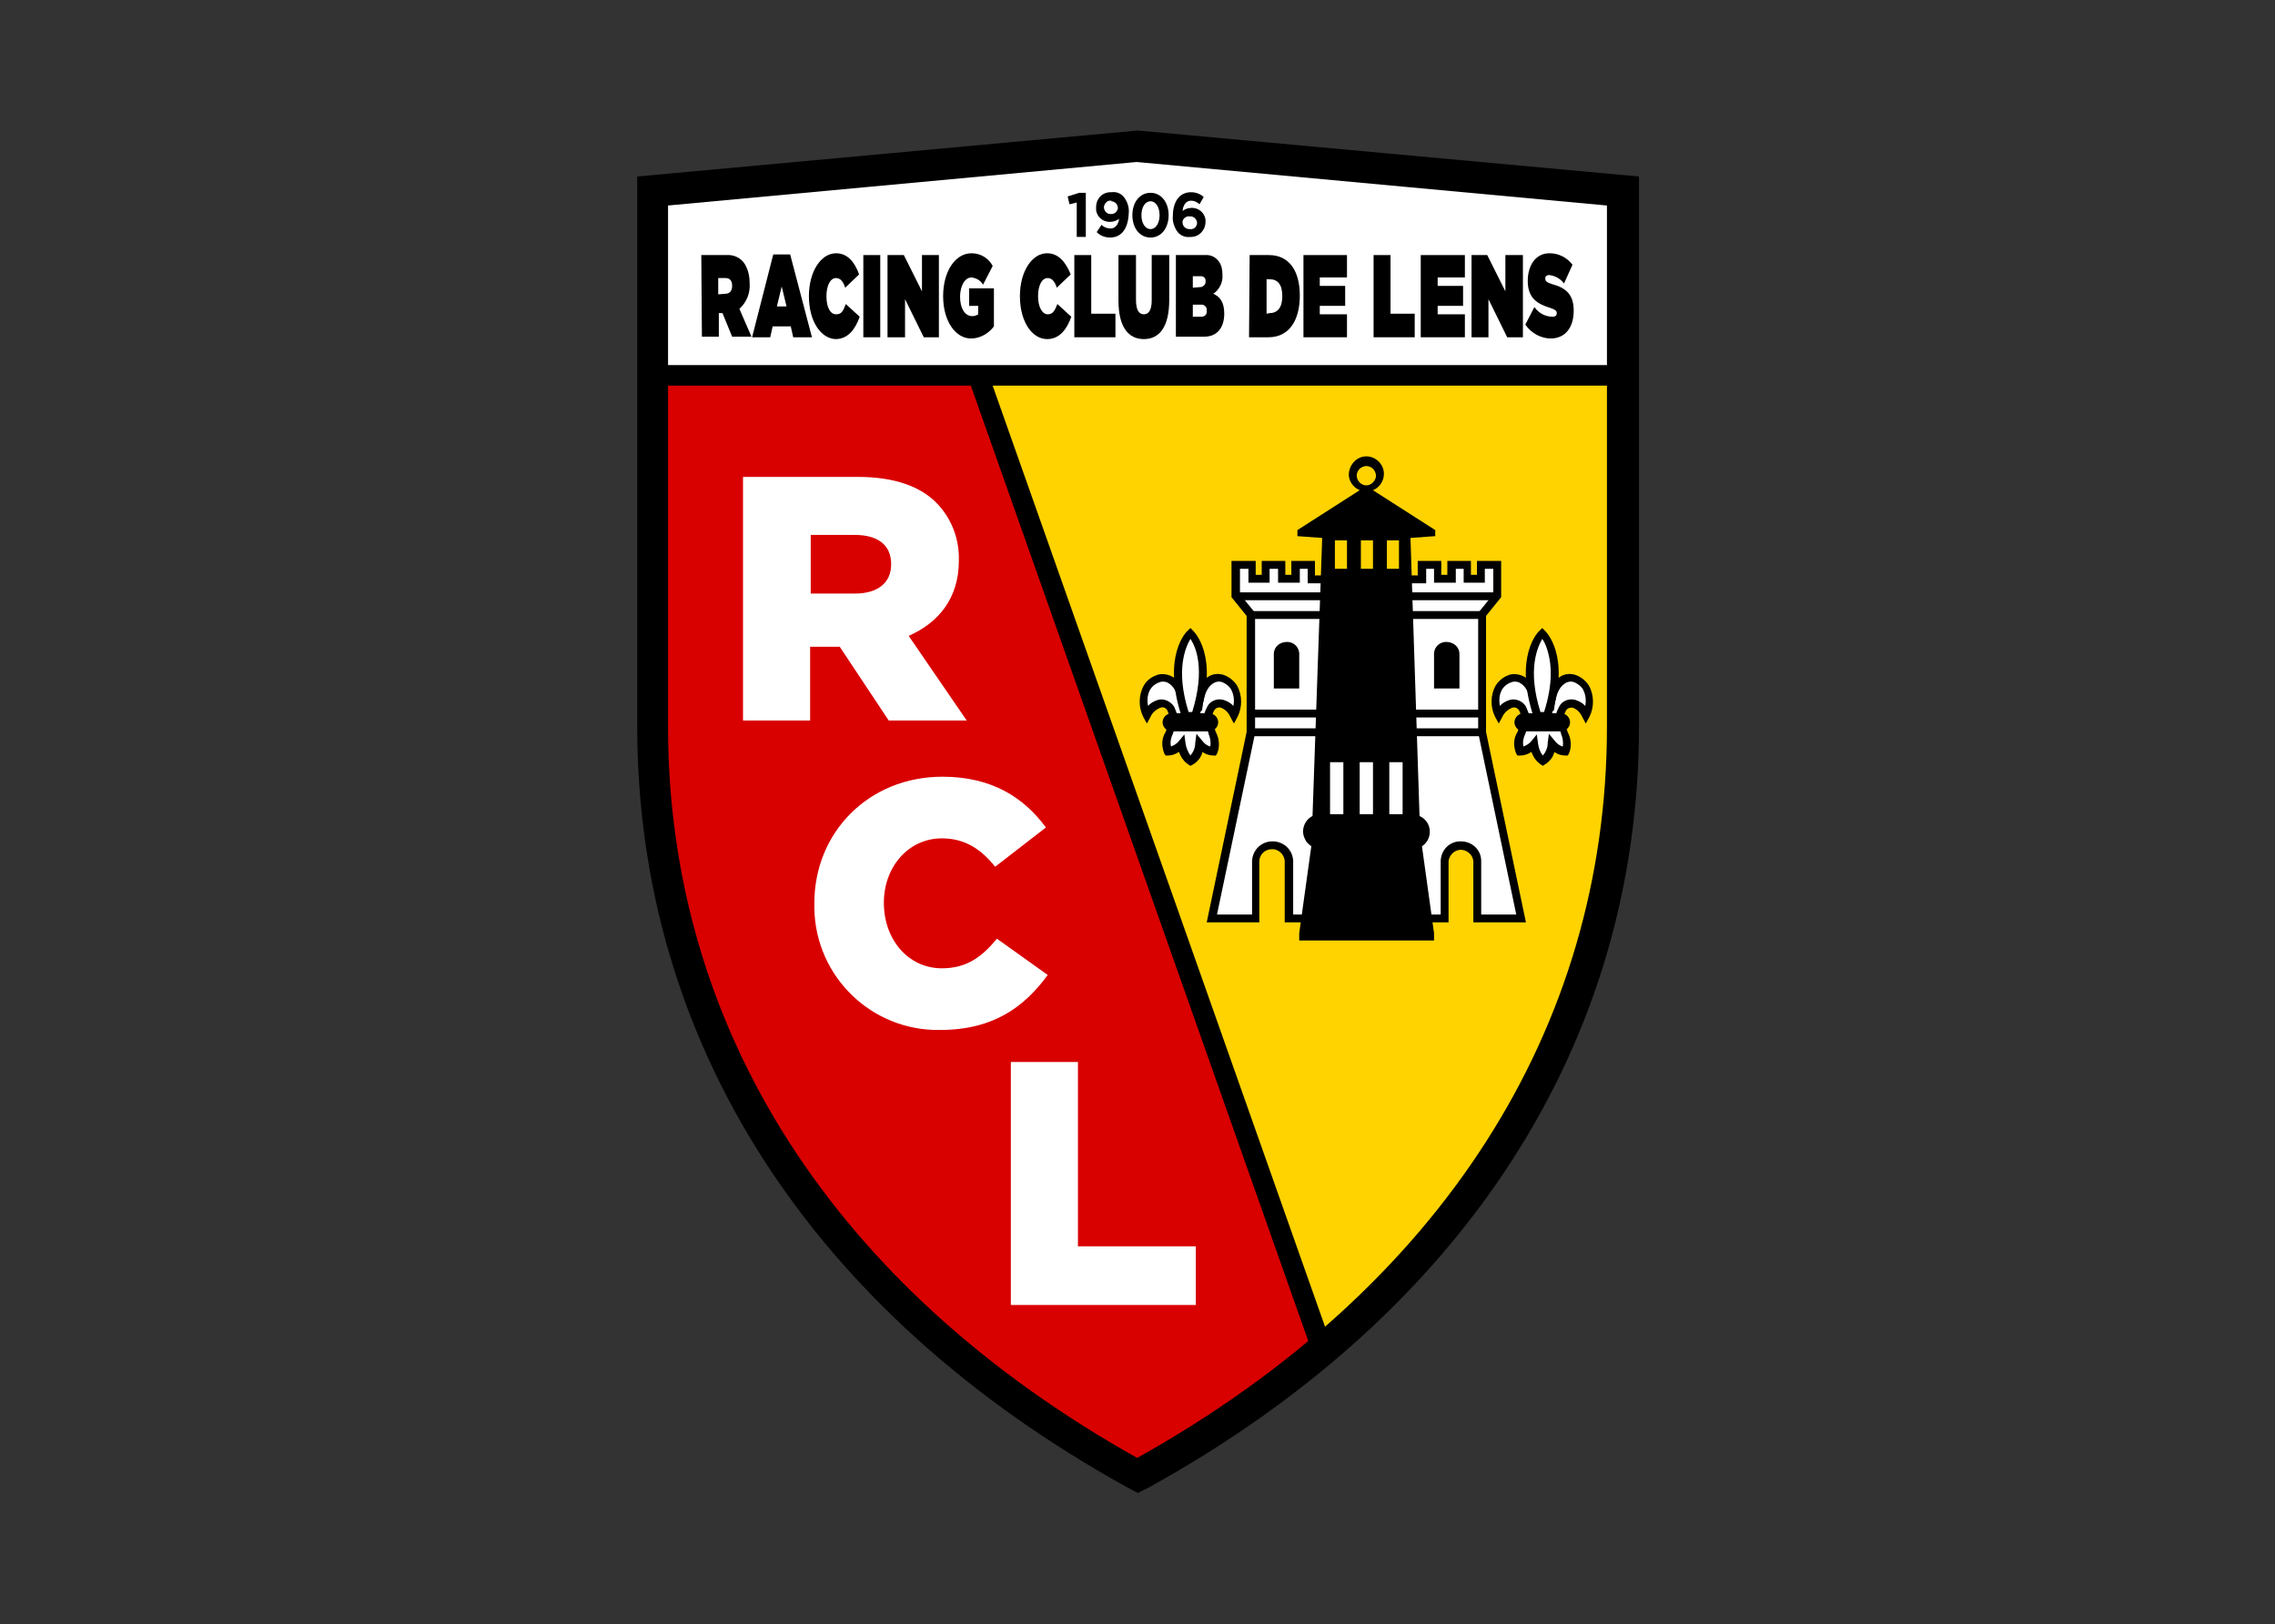 <?xml version="1.0" encoding="utf-8"?>
<!-- Generator: Adobe Illustrator 25.0.1, SVG Export Plug-In . SVG Version: 6.00 Build 0)  -->
<svg version="1.0" id="katman_1" xmlns="http://www.w3.org/2000/svg" xmlns:xlink="http://www.w3.org/1999/xlink" x="0px" y="0px"
	 viewBox="0 0 376.3 268.7" style="enable-background:new 0 0 376.3 268.7;" xml:space="preserve">
<rect x="0" y="0" width="376.3" height="268.7" fill="#333333" stroke="none"/>
<style type="text/css">
	.st0{fill:#FFFFFF;}
	.st1{fill:#FFD300;}
	.st2{fill:#D90000;}
</style>
<path d="M188.2,245l-0.8-0.5c-51.7-28.6-80.2-72.7-80.2-124.4V30.9l80.9-7.4l81.1,7.4v89.3c0,51.7-28.5,95.8-80.2,124.4L188.2,245z"
	/>
<path d="M108.9,32.5v87.6c0,51,28.1,94.6,79.2,122.8c51.1-28.2,79.2-71.8,79.2-122.8V32.5L188,25.3L108.9,32.5z M188.2,247l-1.7-0.9
	c-52.3-28.9-81.1-73.6-81.1-126V29.2l82.7-7.6h0.2l82.8,7.6v90.9c0,52.3-28.8,97.1-81.1,126L188.2,247z"/>
<polygon class="st0" points="188.2,25.1 108.8,32.4 108.8,62.1 267.5,62.1 267.5,32.4 "/>
<path class="st1" d="M218.5,222.4c34.4-29,49.1-65.5,49.1-102.3V62.1H161.8L218.5,222.4z"/>
<path class="st2" d="M161.8,62.1h-53v58.1c0,46.2,23.1,91.9,79.4,122.9c10.7-5.9,20.9-12.8,30.3-20.6L161.8,62.1z"/>
<rect x="188.4" y="57.2" transform="matrix(0.943 -0.333 0.333 0.943 -36.524 71.467)" width="3.4" height="170.1"/>
<path d="M110.5,34v86.2c0,50.1,27.6,93,77.6,121c50.1-28,77.7-70.9,77.7-121V34L188,26.8L110.5,34z M188.2,245l-0.8-0.4
	c-51.7-28.5-80.2-72.7-80.2-124.4V30.9l80.9-7.4l81.1,7.4v89.3c0,51.7-28.5,95.8-80.2,124.4L188.2,245z"/>
<rect x="108.8" y="60.4" width="158.7" height="3.4"/>
<path class="st0" d="M193.8,120l-0.5,1.2c-0.6,0.9-0.6,2.1-0.2,3.1c0.9,0,1.7-0.5,2.2-1.2c0,1.1,0.6,2.2,1.5,2.8
	c0.9-0.7,1.5-1.7,1.5-2.8c0.5,0.7,1.4,1.2,2.3,1.2c0.4-1,0.3-2.1-0.2-3l-0.5-1.2L193.8,120z"/>
<path d="M195.9,121.5l0.2,1.5c0.1,0.7,0.4,1.4,0.8,2c0.5-0.6,0.8-1.3,0.8-2.1l0.2-1.5l1,1.2c0.3,0.4,0.8,0.8,1.3,0.9
	c0.1-0.7,0-1.4-0.3-2.1v-0.1l-0.3-0.8h-5.3l-0.3,0.9c-0.3,0.6-0.5,1.4-0.3,2.1c0.5-0.2,1-0.5,1.3-0.9L195.9,121.5z M196.9,126.7
	l-0.3-0.2c-0.8-0.5-1.3-1.3-1.6-2.1c-0.6,0.4-1.2,0.6-1.9,0.6h-0.3l-0.2-0.3c-0.5-1.2-0.5-2.5,0.2-3.6l0.6-1.6h7.1l0.6,1.6
	c0.6,1.1,0.7,2.5,0.2,3.6l-0.2,0.3h-0.3c-0.7,0-1.4-0.2-1.9-0.6c-0.2,0.9-0.8,1.6-1.6,2.1L196.9,126.7z"/>
<path class="st0" d="M199.7,118.8c0.1-0.5,0.3-1.1,0.5-1.5c0.4-0.7,1.2-1.1,2-0.8c0.9,0.3,1.6,1,2,1.8c0.7-1.5,0.7-3.2-0.1-4.6
	c-0.5-0.7-1.2-1.3-2-1.5c0,0-3.2-1-4,4.7h-2.3c-0.8-5.6-4-4.7-4-4.7c-0.8,0.2-1.5,0.8-2,1.5c-0.7,1.4-0.8,3.1-0.1,4.6
	c0.4-0.9,1.1-1.5,2-1.8c0.8-0.2,1.6,0.1,2,0.8c0.2,0.5,0.4,1,0.5,1.5H199.7z"/>
<path d="M194.7,118.1h4.5c0.1-0.4,0.3-0.8,0.5-1.2c0.5-1,1.7-1.4,2.7-1.1c0.6,0.2,1.2,0.5,1.6,1c0.2-0.9,0.1-1.9-0.4-2.8
	c-0.4-0.6-1-1-1.6-1.2c-0.5-0.1-1,0-1.4,0.3c-0.9,0.6-1.5,1.9-1.7,3.9l-0.1,0.6h-3.5l-0.1-0.6c-0.3-2-0.9-3.3-1.8-3.9
	c-0.4-0.3-0.9-0.4-1.4-0.3c-0.7,0.2-1.3,0.6-1.7,1.2c-0.5,0.8-0.6,1.8-0.4,2.8c0.4-0.5,1-0.8,1.6-1c1-0.3,2.1,0.2,2.7,1.1
	C194.4,117.3,194.5,117.7,194.7,118.1 M204.1,119.7l-0.6-1.1c-0.3-0.7-0.8-1.2-1.5-1.5c-0.5-0.2-1,0.1-1.2,0.5
	c-0.2,0.4-0.4,0.9-0.4,1.3l-0.1,0.5h-6.7l-0.1-0.5c-0.1-0.5-0.2-0.9-0.4-1.3c-0.2-0.5-0.7-0.7-1.2-0.5c-0.7,0.3-1.3,0.8-1.6,1.5
	l-0.6,1.1l-0.6-1.1c-0.8-1.6-0.8-3.6,0.1-5.2c0.5-0.9,1.4-1.5,2.4-1.8c0.8-0.2,1.7,0,2.4,0.4c1.1,0.7,1.9,2.1,2.3,4.2h1.2
	c0.4-2.1,1.1-3.5,2.3-4.2c0.7-0.5,1.6-0.6,2.4-0.4c1,0.3,1.8,0.9,2.4,1.8c0.9,1.6,0.9,3.6,0.1,5.2L204.1,119.7z"/>
<path class="st0" d="M196.9,104.8c0,0-4.1,3.8-0.8,13.8h1.6C201,108.6,196.9,104.8,196.9,104.8"/>
<path d="M196.6,117.8h0.6c2.2-7.1,0.6-10.8-0.3-12.1C196.1,107.1,194.4,110.8,196.6,117.8 M198.2,119.1h-2.5l-0.2-0.4
	c-3.4-10.2,0.8-14.3,1-14.4l0.4-0.4l0.4,0.4c0.2,0.2,4.4,4.2,1,14.4L198.2,119.1z"/>
<path d="M200,118.5h-6.2c-0.6,0-1,0.4-1,1s0.4,1,1,1h6.2c0.6,0,1-0.4,1-1S200.6,118.5,200,118.5"/>
<path d="M193.8,119c-0.3,0-0.4,0.3-0.4,0.5c0,0.2,0.2,0.4,0.4,0.4h6.2c0.3,0,0.4-0.3,0.4-0.5c0-0.2-0.2-0.4-0.4-0.4H193.8z M200,121
	h-6.2c-0.8,0-1.5-0.7-1.5-1.5s0.7-1.5,1.5-1.5h6.2c0.8,0,1.5,0.7,1.5,1.5S200.8,121,200,121"/>
<path class="st0" d="M252.1,120l-0.5,1.2c-0.5,0.9-0.6,2.1-0.2,3c0.9,0,1.7-0.5,2.2-1.2c-0.5,0.8-0.3,1.9,0.5,2.5
	c0.8,0.5,1.9,0.3,2.5-0.5c0.4-0.6,0.4-1.4,0-2c0.5,0.7,1.4,1.2,2.3,1.2c0.4-1,0.4-2.1-0.2-3l-0.5-1.2L252.1,120z"/>
<path d="M254.2,121.5l0.2,1.5c0.1,0.7,0.3,1.4,0.8,2c0.5-0.6,0.8-1.3,0.8-2.1l0.2-1.5l1,1.2c0.3,0.4,0.8,0.8,1.3,0.9
	c0.1-0.7,0-1.4-0.3-2.1v-0.1l-0.3-0.8h-5.3l-0.3,0.9c-0.3,0.6-0.5,1.4-0.3,2.1c0.5-0.2,1-0.5,1.3-0.9L254.2,121.5z M255.2,126.7
	l-0.3-0.2c-0.8-0.5-1.3-1.3-1.6-2.1c-0.6,0.4-1.2,0.6-1.9,0.6H251l-0.2-0.3c-0.5-1.2-0.5-2.5,0.2-3.6l0.6-1.6h7.1l0.6,1.6
	c0.6,1.1,0.7,2.5,0.2,3.6l-0.2,0.3H259c-0.7,0-1.4-0.2-1.9-0.6c-0.2,0.9-0.8,1.6-1.6,2.1L255.2,126.7z"/>
<path class="st0" d="M257.9,118.8c0.1-0.5,0.3-1.1,0.5-1.5c0.4-0.7,1.2-1.1,2-0.8c0.9,0.3,1.6,1,2,1.8c0.7-1.5,0.7-3.2-0.1-4.6
	c-0.5-0.7-1.2-1.3-2-1.5c0,0-3.2-1-4,4.7H254c-0.8-5.6-4-4.7-4-4.7c-0.8,0.2-1.5,0.8-2,1.5c-0.7,1.4-0.8,3.1-0.1,4.6
	c0.4-0.9,1.1-1.5,2-1.8c0.8-0.2,1.6,0.1,2,0.8c0.2,0.5,0.4,1,0.5,1.5H257.9z"/>
<path d="M252.9,118.1h4.5c0.1-0.4,0.3-0.8,0.5-1.2c0.5-1,1.7-1.4,2.7-1.1c0.6,0.2,1.2,0.5,1.6,1c0.2-0.9,0.1-1.9-0.4-2.8
	c-0.4-0.6-1-1-1.6-1.2c-0.5-0.1-1,0-1.4,0.3c-0.9,0.6-1.5,1.9-1.7,3.9l-0.1,0.6h-3.5l-0.1-0.6c-0.3-2-0.9-3.3-1.8-3.9
	c-0.4-0.3-0.9-0.4-1.4-0.3c-0.7,0.2-1.3,0.6-1.7,1.2c-0.5,0.8-0.6,1.8-0.4,2.8c0.4-0.5,1-0.8,1.6-1c1-0.3,2.2,0.2,2.7,1.1
	C252.6,117.3,252.7,117.7,252.9,118.1 M262.3,119.7l-0.6-1.1c-0.3-0.7-0.8-1.2-1.5-1.5c-0.5-0.1-1,0.1-1.2,0.5
	c-0.2,0.4-0.4,0.9-0.4,1.3l-0.1,0.5h-6.7l-0.1-0.5c-0.1-0.5-0.2-0.9-0.4-1.3c-0.2-0.4-0.7-0.7-1.2-0.5c-0.7,0.3-1.3,0.8-1.6,1.5
	l-0.6,1.1l-0.6-1.1c-0.8-1.6-0.8-3.6,0.1-5.2c0.6-0.9,1.4-1.5,2.4-1.8c0.8-0.2,1.7,0,2.4,0.4c1.1,0.7,1.9,2.1,2.3,4.2h1.2
	c0.4-2.1,1.1-3.5,2.3-4.2c0.7-0.5,1.6-0.6,2.4-0.4c1,0.3,1.8,0.9,2.4,1.8c0.9,1.6,0.9,3.6,0.1,5.2L262.3,119.7z"/>
<path class="st0" d="M255.2,104.8c0,0-4.1,3.8-0.8,13.8h1.6C259.3,108.6,255.2,104.8,255.2,104.8"/>
<path d="M254.8,117.8h0.6c1.5-4.7,1.2-7.8,0.7-9.7c-0.2-0.8-0.5-1.7-1-2.4C254.3,107.1,252.6,110.8,254.8,117.8 M256.4,119.1h-2.5
	l-0.2-0.4c-3.4-10.2,0.8-14.3,1-14.4l0.4-0.4l0.4,0.4c0.2,0.2,4.4,4.2,1,14.4L256.4,119.1z"/>
<path d="M258.2,118.5h-6.2c-0.6,0-1,0.4-1,1s0.4,1,1,1h6.2c0.6,0,1-0.4,1-1S258.8,118.5,258.2,118.5"/>
<path d="M252.1,119c-0.3,0-0.4,0.3-0.4,0.5c0,0.2,0.2,0.4,0.4,0.4h6.2c0.3,0,0.4-0.3,0.4-0.5c0-0.2-0.2-0.4-0.4-0.4H252.1z
	 M258.2,121h-6.2c-0.8,0-1.5-0.7-1.5-1.5s0.7-1.5,1.5-1.5h6.2c0.8,0,1.5,0.7,1.5,1.5S259,121,258.2,121"/>
<path class="st0" d="M238.9,152v-9.1c-0.1-1.5,1.1-2.8,2.6-2.9c1.5-0.1,2.8,1.1,2.9,2.6c0,0.1,0,0.2,0,0.3v9.1h7.3l-6.5-30.8v-19.5
	l2.5-3.1v-5.1H245v2.3h-2.3v-2.3h-2.6v2.3h-2.3v-2.3h-2.6v2.4h-18.3v-2.4h-2.6v2.3H212v-2.3h-2.6v2.3h-2.3v-2.3h-2.7v5.1l2.5,3.1
	v19.5l-6.4,30.8h7.3v-9.1c-0.1-1.5,1.1-2.8,2.6-2.9c1.5-0.1,2.8,1.1,2.9,2.6c0,0.1,0,0.2,0,0.3v9.1H238.9z"/>
<path d="M245,151.3h5.8l-6.3-30.1v-0.1v-19.7l2.5-3.1v-4.2h-1.4v2.3h-3.5v-2.3h-1.3v2.3h-3.6v-2.3h-1.3v2.4h-19.6v-2.4H215v2.3h-3.6
	v-2.3H210v2.3h-3.5v-2.3h-1.4v4.2l2.5,3.1v19.9l-6.3,30h5.8v-8.5c-0.1-1.9,1.3-3.5,3.2-3.6s3.5,1.3,3.6,3.2c0,0.1,0,0.2,0,0.4v8.5
	h24.4v-8.5c-0.1-1.9,1.2-3.5,3.1-3.6c1.9-0.1,3.5,1.2,3.6,3.1c0,0.2,0,0.3,0,0.5L245,151.3z M252.4,152.6h-8.7v-9.8
	c0.1-1.1-0.8-2.1-1.9-2.2c-1.1-0.1-2.1,0.8-2.2,1.9c0,0.1,0,0.2,0,0.3v9.8h-27.1v-9.8c0.1-1.1-0.7-2.2-1.9-2.3s-2.2,0.7-2.3,1.9
	c0,0.1,0,0.3,0,0.4v9.8h-8.7l6.6-31.5v-19.2l-2.5-3.1v-6h4v2.3h1v-2.3h3.9v2.3h1v-2.3h3.9v2.4h17v-2.4h3.9v2.3h1v-2.3h3.9v2.3h1
	v-2.3h4v6l-2.5,3.1v19.2L252.4,152.6z"/>
<path d="M237.2,113.8v-5.4c-0.1-1.2,0.8-2.2,2-2.2s2.2,0.8,2.2,2c0,0.1,0,0.2,0,0.3v5.4H237.2z"/>
<rect x="206.9" y="120.5" width="38.2" height="1.3"/>
<path d="M237.2,154.4l-2-14.4c0.8-0.5,1.3-1.4,1.3-2.4c0-1.1-0.6-2.1-1.7-2.6l-1.5-46l4.1-0.3v-1L226,80.4l-11.4,7.3v1l4.1,0.3
	l-1.6,46c-1.4,0.7-2,2.5-1.2,3.9c0.2,0.5,0.6,0.8,1,1.1l-2,14.4v1.2h22.3V154.4z"/>
<rect x="220.8" y="89.4" class="st1" width="2" height="4.7"/>
<rect x="225.1" y="89.4" class="st1" width="2" height="4.7"/>
<rect x="229.4" y="89.4" class="st1" width="2" height="4.7"/>
<path d="M224.4,78.6c0.1-0.9,0.8-1.5,1.7-1.5c0.9,0.1,1.5,0.8,1.5,1.7c-0.1,0.8-0.8,1.5-1.6,1.5C225.1,80.3,224.4,79.5,224.4,78.6
	 M223.1,78.6c0.1,1.6,1.5,2.8,3.1,2.7s2.8-1.5,2.7-3.1c-0.1-1.5-1.4-2.7-2.9-2.7C224.4,75.5,223.1,76.9,223.1,78.6
	C223.1,78.6,223.1,78.6,223.1,78.6"/>
<rect x="220" y="126.1" class="st0" width="2.2" height="8.6"/>
<rect x="229.8" y="126.1" class="st0" width="2.2" height="8.6"/>
<rect x="224.9" y="126.1" class="st0" width="2.2" height="8.6"/>
<rect x="204.5" y="98" width="43" height="1.3"/>
<rect x="206.8" y="101.1" width="38.3" height="1.3"/>
<rect x="206.8" y="117.4" width="38.3" height="1.3"/>
<path d="M214.9,113.8v-5.4c0.1-1.2-0.8-2.2-2-2.2s-2.2,0.8-2.2,2c0,0.1,0,0.2,0,0.3v5.4H214.9z"/>
<path class="st0" d="M141.4,98.2c3.8,0,6-1.8,6-4.8v-0.1c0-3.2-2.3-4.8-6-4.8h-7.3v9.7L141.4,98.2z M122.9,78.9h19
	c6.1,0,10.4,1.6,13.1,4.4c2.4,2.5,3.7,5.9,3.6,9.4v0.1c0,6.1-3.3,10.2-8.3,12.4l9.6,14H147l-8.1-12.2h-4.9v12.2h-11.1V78.9z"/>
<path class="st0" d="M134.7,149.5v-0.1c0-11.7,9-20.9,21.2-20.9c8.2,0,13.5,3.5,17.1,8.4l-8.4,6.5c-2.3-2.9-5-4.7-8.8-4.7
	c-5.6,0-9.6,4.8-9.6,10.6v0.1c0,6,4,10.8,9.6,10.8c4.2,0,6.7-2,9.1-4.9l8.4,6c-3.8,5.2-8.9,9.1-17.8,9.1
	c-11.3,0.2-20.6-8.8-20.8-20.1C134.7,150,134.7,149.8,134.7,149.5"/>
<polygon class="st0" points="167.2,175.7 178.3,175.7 178.3,206.2 197.8,206.2 197.8,215.9 167.2,215.9 "/>
<polygon points="178.5,31.9 176.6,32.5 176.9,33.8 178.1,33.5 178.1,39.2 179.6,39.2 179.6,31.9 "/>
<path d="M183.8,33.2c-0.6-0.1-1.1,0.4-1.2,1c0,0,0,0.1,0,0.1c0,0.6,0.5,1.1,1,1.1c0,0,0.1,0,0.1,0c0.6,0.1,1.1-0.4,1.2-0.9
	c0,0,0-0.1,0-0.1c0-0.6-0.5-1.1-1.1-1.1C183.9,33.2,183.9,33.2,183.8,33.2 M183.6,39.3c-0.8,0-1.6-0.3-2.2-0.9l0.8-1.2
	c0.4,0.4,0.9,0.6,1.5,0.6c0.8,0,1.3-0.7,1.4-1.6c-0.4,0.3-0.9,0.5-1.4,0.5c-1.2,0.1-2.3-0.8-2.4-2c0-0.1,0-0.3,0-0.4
	c0-1.4,1-2.5,2.4-2.5c0.1,0,0.1,0,0.2,0c0.8-0.1,1.5,0.2,2,0.8c0.6,0.8,0.9,1.7,0.8,2.7C186.6,37.7,185.6,39.3,183.6,39.3"/>
<path d="M190.3,33.3c-0.9,0-1.5,1-1.5,2.3s0.6,2.3,1.5,2.3s1.5-1,1.5-2.3S191.2,33.3,190.3,33.3 M190.3,39.3c-1.8,0-3-1.6-3-3.7
	s1.2-3.7,3-3.7s3,1.6,3,3.7S192.1,39.3,190.3,39.3"/>
<path d="M196.8,35.8c-0.5-0.1-1.1,0.3-1.2,0.8c0,0.1,0,0.1,0,0.2c0,0.6,0.5,1.1,1.1,1.1c0,0,0.1,0,0.1,0c0.6,0.1,1.1-0.3,1.2-0.9
	c0,0,0-0.1,0-0.1c0-0.6-0.5-1.1-1.1-1.1C196.9,35.8,196.8,35.8,196.8,35.8 M198.4,33.8c-0.4-0.4-0.9-0.6-1.4-0.6
	c-0.8,0-1.3,0.7-1.4,1.7c0.4-0.3,0.9-0.5,1.4-0.5c1.2-0.1,2.3,0.8,2.4,2c0,0.1,0,0.2,0,0.3c0,1.4-1.1,2.5-2.4,2.5
	c-0.1,0-0.1,0-0.2,0c-0.7,0.1-1.5-0.2-2-0.8c-0.6-0.8-0.9-1.8-0.8-2.7c0-2.2,1-3.9,3-3.9c0.8,0,1.6,0.3,2.1,0.8L198.4,33.8z"/>
<path d="M120,48.6c0.7,0,1.1-0.5,1.1-1.3l0,0c0-0.9-0.4-1.3-1.1-1.3h-1.2v2.7L120,48.6z M116,42.2h4.2c1.2-0.1,2.4,0.5,3,1.5
	c0.6,1,0.8,2.1,0.8,3.2l0,0c0.1,1.6-0.5,3.1-1.7,4.2l2,4.6h-3.2l-1.6-3.9h-0.6v3.9h-2.8L116,42.2z"/>
<path d="M130.1,50.7l-0.8-3.3l-0.8,3.3H130.1z M127.9,42.1h2.8l3.6,13.7h-3.1l-0.4-1.8h-3l-0.4,1.8h-3L127.9,42.1z"/>
<path d="M133.8,49L133.8,49c0-4.1,2-7.1,4.5-7.1c1.9,0,3.1,1.5,3.8,3.5l-2.3,2.2c-0.3-1-0.8-1.6-1.5-1.6c-1,0-1.6,1.3-1.6,3l0,0
	c0,1.8,0.6,3,1.6,3s1.2-0.7,1.6-1.7l2.3,2.1c-0.7,2-1.9,3.7-4,3.7C135.8,56,133.8,53.2,133.8,49"/>
<rect x="142.8" y="42.2" width="2.8" height="13.6"/>
<polygon points="146.8,42.2 149.5,42.2 152.5,48.2 152.5,42.2 155.3,42.2 155.3,55.8 152.8,55.8 149.7,49.5 149.7,55.8 146.8,55.8 
	"/>
<path d="M156,49L156,49c0-4.1,2-7.1,4.7-7.1c1.5,0,2.8,0.8,3.5,2.1l-1.6,3.1c-0.4-0.7-1.1-1.1-1.9-1.2c-1.1,0-1.9,1.4-1.9,3.2l0,0
	c0,1.9,0.8,3.2,2,3.2c0.4,0,0.7-0.1,1-0.3v-1.4h-1.5v-2.9h4.1V54c-0.9,1.2-2.3,2-3.8,2C158.1,56,156,53.2,156,49"/>
<path d="M168.7,49L168.7,49c0-4.1,2-7.1,4.5-7.1c1.9,0,3.1,1.5,3.9,3.5l-2.3,2.2c-0.3-1-0.8-1.6-1.5-1.6c-1,0-1.6,1.3-1.6,3l0,0
	c0,1.8,0.7,3,1.6,3s1.2-0.7,1.6-1.7l2.3,2.1c-0.7,2-1.9,3.7-4,3.7C170.7,56.1,168.7,53.2,168.7,49"/>
<polygon points="177.7,42.2 180.5,42.2 180.5,51.9 184.5,51.9 184.5,55.8 177.7,55.8 "/>
<path d="M185,49.7v-7.5h2.9v7.4c0,1.7,0.5,2.4,1.3,2.4s1.3-0.7,1.3-2.3v-7.5h2.9v7.4c0,4.6-1.7,6.5-4.2,6.5S185,54.2,185,49.7"/>
<path d="M198.7,52.4c0.5,0,0.9-0.3,0.9-0.8c0-0.1,0-0.1,0-0.2l0,0c0.1-0.5-0.3-0.9-0.7-1c-0.1,0-0.1,0-0.2,0h-1.4v2H198.7z
	 M198.5,47.5c0.4,0,0.8-0.3,0.9-0.7c0-0.1,0-0.1,0-0.2l0,0c0.1-0.4-0.2-0.9-0.7-0.9c-0.1,0-0.1,0-0.2,0h-1.2v1.9L198.5,47.5z
	 M194.5,42.2h4.8c1-0.1,1.9,0.4,2.4,1.2c0.4,0.6,0.5,1.4,0.5,2.1l0,0c0.1,1.2-0.5,2.4-1.5,3.1c1.1,0.5,1.8,1.4,1.8,3.3l0,0
	c0,2.2-1.1,3.8-3.3,3.8h-4.7L194.5,42.2z"/>
<path d="M210,51.8c1.3,0,2.1-0.9,2.1-2.8l0,0c0-2-0.8-2.8-2.1-2.8h-0.5v5.7L210,51.8z M206.7,42.2h3.2c3.4,0,5.1,2.7,5.1,6.7l0,0
	c0,4-1.7,6.9-5.2,6.9h-3.2L206.7,42.2z"/>
<polygon points="215.6,42.2 222.8,42.2 222.8,45.9 218.3,45.9 218.3,47.3 222.5,47.3 222.5,50.6 218.3,50.6 218.3,52 222.8,52 
	222.8,55.8 215.6,55.8 "/>
<polygon points="227.2,42.2 230,42.2 230,51.9 234,51.9 234,55.8 227.2,55.8 "/>
<polygon points="235,42.2 242.3,42.2 242.3,45.9 237.8,45.9 237.8,47.3 242,47.3 242,50.6 237.8,50.6 237.8,52 242.3,52 242.3,55.8 
	235,55.8 "/>
<polygon points="243.4,42.2 246,42.2 249,48.2 249,42.2 251.9,42.2 251.9,55.8 249.3,55.8 246.2,49.5 246.2,55.8 243.4,55.8 "/>
<path d="M252.3,53.7l1.5-2.9c0.7,1,1.8,1.6,3,1.6c0.5,0,0.7-0.2,0.7-0.6l0,0c0-0.4-0.3-0.6-1.2-0.9c-1.9-0.6-3.6-1.5-3.6-4.4l0,0
	c0-2.6,1.3-4.6,3.6-4.6c1.5,0,2.9,0.7,3.8,1.9l-1.4,3.1c-0.6-0.8-1.5-1.3-2.5-1.4c-0.3,0-0.6,0.2-0.6,0.5c0,0,0,0.1,0,0.1l0,0
	c0,0.4,0.2,0.6,1.1,0.9c2.2,0.6,3.6,1.6,3.6,4.4l0,0c0,2.9-1.5,4.6-3.8,4.6C255,56,253.3,55.2,252.3,53.7"/>
</svg>
